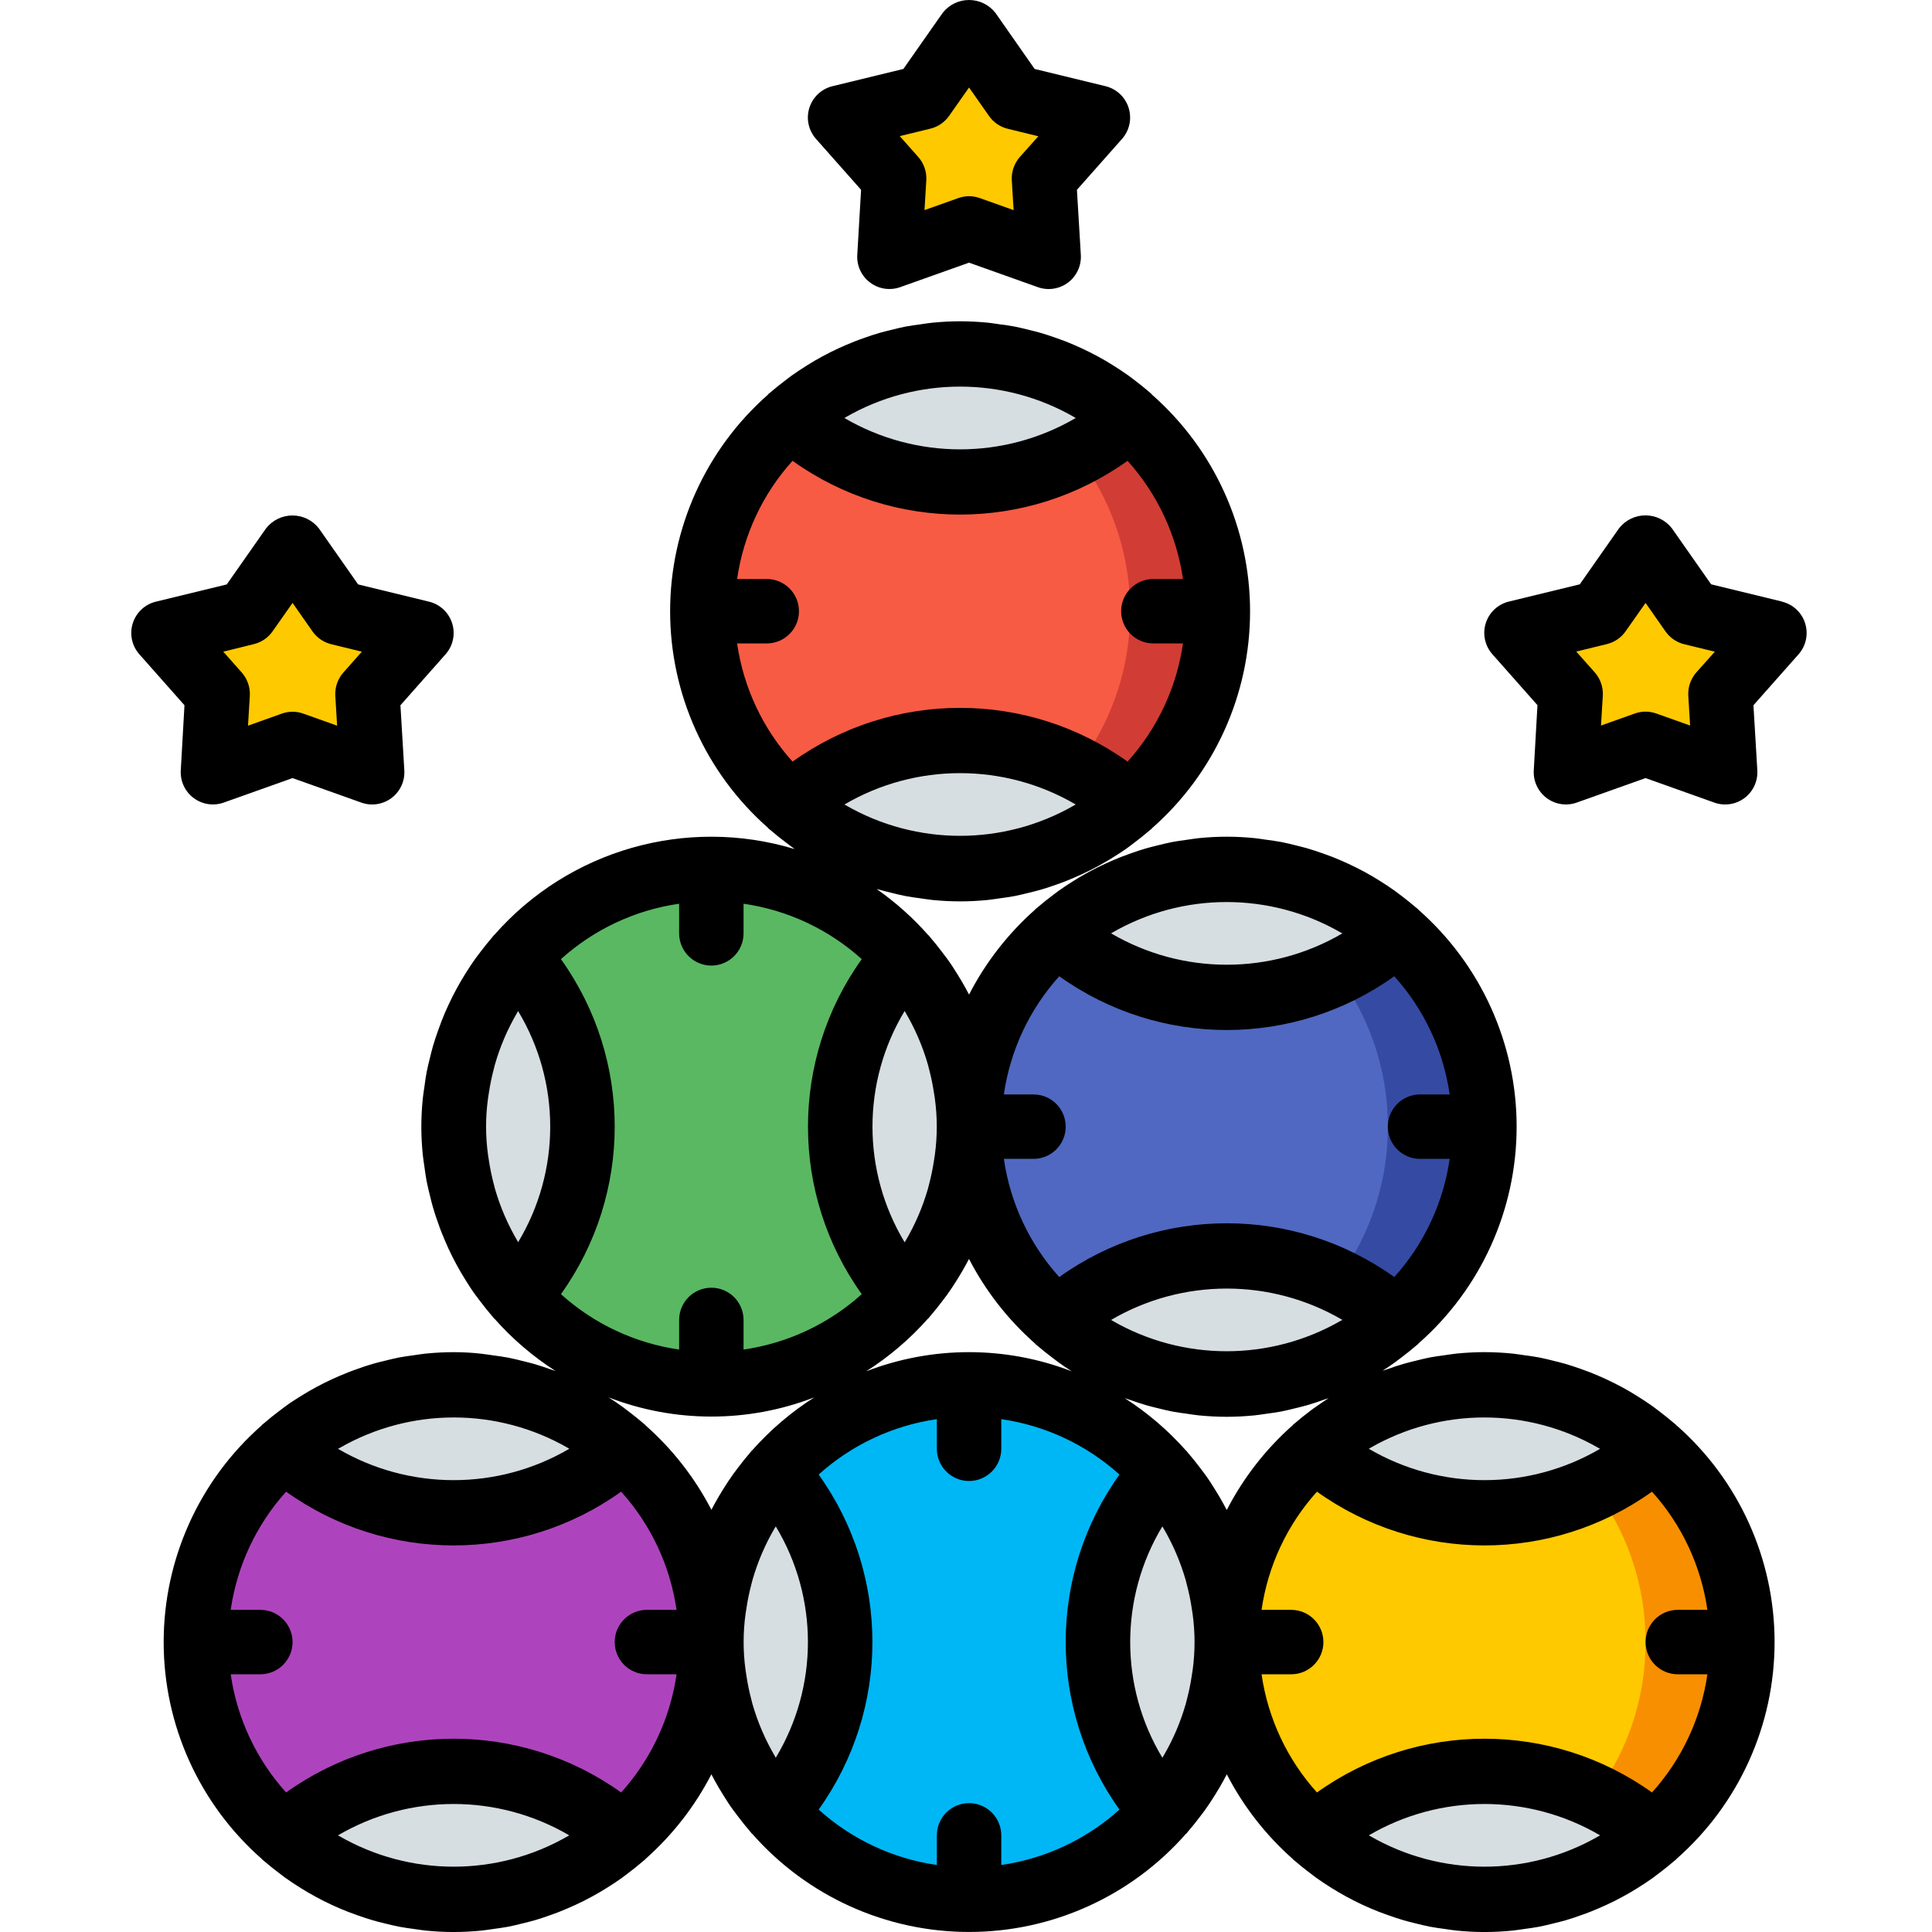 <svg height="511pt" viewBox="-34 0 511 511.775" width="511pt" xmlns="http://www.w3.org/2000/svg"><g fill="#ffc900"><path d="m222.309 8.309 12.262 17.492 21.871 5.324-14.293 16.137 1.254 20.781-21.094-7.52-21.094 7.52 1.254-20.781-14.293-16.137 21.871-5.324zm0 0"/><path d="m401.512 144.844 12.262 17.492 21.871 5.324-14.293 16.137 1.254 20.777-21.094-7.516-21.098 7.516 1.254-20.777-14.293-16.137 21.871-5.324zm0 0"/><path d="m43.109 144.844-12.262 17.492-21.871 5.324 14.293 16.137-1.254 20.777 21.094-7.516 21.094 7.516-1.254-20.777 14.293-16.137-21.871-5.324zm0 0"/></g><path d="m154.043 434.379v.598c.004 2.852-.168 5.699-.512 8.531-2.074 16.527-10.156 31.711-22.699 42.668-2.965 2.703-6.195 5.105-9.641 7.168-1.793 1.023-3.5 1.961-5.379 2.902-1.801.898-3.652 1.695-5.547 2.387-1.887.781-3.824 1.438-5.801 1.965-1.988.613-4.012 1.098-6.059 1.449-2.059.414-4.137.699-6.23.855-4.254.453-8.543.453-12.801 0-2.09-.156-4.172-.441-6.227-.855-2.051-.352-4.074-.836-6.059-1.449-1.977-.527-3.914-1.184-5.805-1.965-1.891-.691-3.742-1.488-5.547-2.387-1.875-.941-3.582-1.879-5.375-2.902-3.445-2.062-6.676-4.465-9.645-7.168-12.543-10.957-20.621-26.141-22.695-42.668-.684-5.668-.684-11.398 0-17.066 2.074-16.523 10.152-31.711 22.695-42.668 2.969-2.703 6.199-5.105 9.645-7.168 1.793-1.023 3.5-1.961 5.375-2.898 1.805-.898 3.656-1.699 5.547-2.391 1.891-.781 3.828-1.438 5.805-1.961 1.984-.617 4.008-1.102 6.059-1.453 2.055-.414 4.137-.699 6.227-.852 4.258-.457 8.547-.457 12.801 0 2.094.152 4.172.438 6.23.852 2.047.352 4.07.836 6.059 1.453 1.977.523 3.914 1.18 5.801 1.961 1.895.691 3.746 1.492 5.547 2.391 1.879.938 3.586 1.875 5.379 2.898 3.445 2.062 6.676 4.465 9.641 7.168 12.543 10.957 20.625 26.145 22.699 42.668.34 2.633.512 5.281.512 7.938zm0 0" fill="#ae44bd"/><path d="m130.824 486.176c0-9.426-20.168-17.066-45.047-17.066s-45.047 7.641-45.047 17.066 20.168 17.066 45.047 17.066 45.047-7.641 45.047-17.066zm0 0" fill="#d7dee2"/><path d="m130.824 383.773c0-9.426-20.168-17.066-45.047-17.066s-45.047 7.641-45.047 17.066c0 9.426 20.168 17.07 45.047 17.07s45.047-7.645 45.047-17.07zm0 0" fill="#d7dee2"/><path d="m427.109 434.977c.004 2.852-.168 5.699-.512 8.531-2.074 16.527-10.156 31.711-22.699 42.668-2.965 2.703-6.195 5.105-9.641 7.168-1.793 1.023-3.5 1.961-5.379 2.902-1.801.898-3.652 1.695-5.547 2.387-1.887.781-3.824 1.438-5.801 1.965-1.984.613-4.012 1.098-6.059 1.449-2.055.414-4.137.699-6.23.855-4.254.453-8.543.453-12.801 0-2.09-.156-4.172-.441-6.227-.855h-.172c-1.992-.352-3.961-.836-5.887-1.449-1.977-.527-3.914-1.184-5.805-1.965-1.891-.691-3.742-1.488-5.547-2.387-1.875-.941-3.582-1.879-5.375-2.902-3.445-2.062-6.676-4.465-9.641-7.168-12.547-10.957-20.625-26.141-22.699-42.668-.684-5.668-.684-11.398 0-17.066 2.074-16.523 10.152-31.711 22.699-42.668 1.449-1.277 2.984-2.559 4.605-3.754 1.621-1.195 3.328-2.305 5.035-3.414 1.707-1.109 3.5-1.961 5.375-2.898 1.805-.898 3.656-1.699 5.547-2.391 1.891-.781 3.828-1.438 5.805-1.961 1.879-.586 3.785-1.07 5.715-1.453h.344c2.055-.414 4.137-.699 6.227-.852 4.258-.457 8.547-.457 12.801 0 2.094.152 4.176.438 6.23.852 2.047.352 4.074.836 6.059 1.453 1.977.523 3.914 1.18 5.801 1.961 1.895.691 3.746 1.492 5.547 2.391 1.879.938 3.586 1.875 5.379 2.898 3.445 2.062 6.676 4.465 9.641 7.168 12.543 10.957 20.625 26.145 22.699 42.668.344 2.832.516 5.68.512 8.535zm0 0" fill="#f88f00"/><path d="m401.512 434.977c0 2.852-.172 5.699-.516 8.531-2.074 16.527-10.152 31.711-22.695 42.668-2.969 2.703-6.199 5.105-9.645 7.168-1.793 1.023-3.5 1.961-5.375 2.902-1.805.898-3.656 1.695-5.547 2.387-1.891.781-3.828 1.438-5.805 1.965-1.926.613-3.895 1.098-5.887 1.449-1.992-.352-3.961-.836-5.887-1.449-1.977-.527-3.914-1.184-5.805-1.965-1.891-.691-3.742-1.488-5.547-2.387-1.875-.941-3.582-1.879-5.375-2.902-3.445-2.062-6.676-4.465-9.641-7.168-12.547-10.957-20.625-26.141-22.699-42.668-.684-5.668-.684-11.398 0-17.066 2.074-16.523 10.152-31.711 22.699-42.668 1.449-1.277 2.984-2.559 4.605-3.754 1.621-1.195 3.328-2.305 5.035-3.414 1.707-1.109 3.5-1.961 5.375-2.898 1.805-.898 3.656-1.699 5.547-2.391 1.891-.781 3.828-1.438 5.805-1.961 1.879-.586 3.785-1.07 5.715-1.453h.172c1.992.352 3.961.84 5.887 1.453 1.977.523 3.914 1.18 5.805 1.961 1.891.691 3.742 1.492 5.547 2.391 1.875.938 3.582 1.875 5.375 2.898 3.445 2.062 6.676 4.465 9.645 7.168 12.543 10.957 20.621 26.145 22.695 42.668.344 2.832.516 5.68.516 8.535zm0 0" fill="#ffc900"/><path d="m403.891 486.176c0-9.426-20.168-17.066-45.047-17.066s-45.047 7.641-45.047 17.066 20.168 17.066 45.047 17.066 45.047-7.641 45.047-17.066zm0 0" fill="#d7dee2"/><path d="m403.891 383.773c0-9.426-20.168-17.066-45.047-17.066s-45.047 7.641-45.047 17.066c0 9.426 20.168 17.07 45.047 17.07s45.047-7.645 45.047-17.07zm0 0" fill="#d7dee2"/><path d="m358.844 298.441c0 2.852-.168 5.703-.512 8.535-2.078 16.523-10.156 31.711-22.699 42.664-2.969 2.707-6.199 5.109-9.645 7.168-1.789 1.023-3.496 1.965-5.375 2.902-1.801.898-3.656 1.695-5.547 2.391-1.859.781-3.77 1.438-5.715 1.961h-.086c-1.926.625-3.895 1.109-5.891 1.453h-.168c-2.059.414-4.137.699-6.23.852-1.445.172-2.898.254-4.352.258-.68.07-1.363.098-2.047.082-.801.016-1.598-.012-2.391-.082-1.34 0-2.68-.086-4.012-.258h-.34c-2.047-.172-4.012-.512-5.891-.852h-.34c-1.93-.383-3.84-.867-5.719-1.453-1.973-.523-3.91-1.18-5.801-1.961-1.891-.695-3.742-1.492-5.547-2.391-1.879-.938-3.582-1.879-5.375-2.902-1.793-1.023-3.414-2.219-5.035-3.41-1.621-1.195-3.156-2.477-4.609-3.758-12.543-10.953-20.621-26.141-22.699-42.664-.68-5.668-.68-11.398 0-17.066 2.078-16.527 10.156-31.711 22.699-42.668 1.453-1.281 2.988-2.559 4.609-3.754 1.621-1.195 3.328-2.305 5.035-3.414 1.707-1.109 3.496-1.965 5.375-2.902 1.805-.898 3.656-1.695 5.547-2.391 1.859-.777 3.77-1.434 5.719-1.961h.082c1.93-.613 3.898-1.098 5.891-1.449h.168c2.059-.418 4.141-.703 6.23-.855 4.254-.453 8.547-.453 12.801 0 2.094.152 4.172.438 6.23.855 2.047.352 4.07.836 6.059 1.449 1.973.527 3.914 1.18 5.801 1.961 1.891.695 3.746 1.492 5.547 2.391 1.879.938 3.586 1.879 5.375 2.902 3.445 2.062 6.676 4.461 9.645 7.168 12.543 10.957 20.621 26.141 22.699 42.668.344 2.828.512 5.68.512 8.531zm0 0" fill="#354aa3"/><path d="m333.242 298.441c.004 2.852-.168 5.703-.512 8.535-2.074 16.523-10.152 31.711-22.699 42.664-2.965 2.707-6.195 5.109-9.641 7.168-1.793 1.023-3.5 1.965-5.375 2.902-1.805.898-3.656 1.695-5.547 2.391-1.863.781-3.773 1.438-5.719 1.961h-.086c-1.867.625-3.777 1.109-5.719 1.453h-.34c-1.93-.383-3.84-.867-5.719-1.453-1.973-.523-3.91-1.18-5.801-1.961-1.891-.695-3.742-1.492-5.547-2.391-1.879-.938-3.582-1.879-5.375-2.902-1.793-1.023-3.414-2.219-5.035-3.41-1.621-1.195-3.156-2.477-4.609-3.758-12.543-10.953-20.621-26.141-22.699-42.664-.68-5.668-.68-11.398 0-17.066 2.078-16.527 10.156-31.711 22.699-42.668 1.453-1.281 2.988-2.559 4.609-3.754 1.621-1.195 3.328-2.305 5.035-3.414 1.707-1.109 3.496-1.965 5.375-2.902 1.805-.898 3.656-1.695 5.547-2.391 1.859-.777 3.77-1.434 5.719-1.961h.082c1.93-.613 3.898-1.098 5.891-1.449 1.992.352 3.957.836 5.887 1.449 1.977.527 3.914 1.18 5.805 1.961 1.891.695 3.742 1.492 5.547 2.391 1.875.938 3.582 1.879 5.375 2.902 3.445 2.062 6.676 4.461 9.641 7.168 12.547 10.957 20.625 26.141 22.699 42.668.344 2.828.516 5.68.512 8.531zm0 0" fill="#5068c1"/><path d="m335.625 349.641c0-9.426-20.168-17.066-45.047-17.066s-45.051 7.641-45.051 17.066 20.172 17.066 45.051 17.066 45.047-7.641 45.047-17.066zm0 0" fill="#d7dee2"/><path d="m335.625 247.242c0-9.426-20.168-17.066-45.047-17.066s-45.051 7.641-45.051 17.066c0 9.426 20.172 17.066 45.051 17.066s45.047-7.641 45.047-17.066zm0 0" fill="#d7dee2"/><path d="m288.188 161.91c0 2.852-.168 5.699-.512 8.531-2.078 16.527-10.156 31.711-22.699 42.668-2.969 2.703-6.195 5.105-9.645 7.168-1.789 1.023-3.496 1.961-5.375 2.902-1.801.898-3.652 1.695-5.547 2.387-1.887.781-3.828 1.438-5.801 1.965-1.988.613-4.012 1.098-6.059 1.449-2.059.414-4.137.699-6.23.852-4.254.457-8.547.457-12.801 0-1.746-.137-3.48-.363-5.203-.68-.348-.016-.691-.074-1.023-.172h-.172c-.938-.172-1.965-.426-2.902-.684-1.016-.176-2.012-.43-2.984-.766-1.977-.527-3.914-1.184-5.805-1.965-1.879-.684-3.754-1.535-5.547-2.387-1.793-.855-3.668-1.965-5.375-2.902-1.707-1.109-3.328-2.219-4.949-3.414-1.621-1.195-3.156-2.391-4.695-3.754-12.543-10.957-20.621-26.141-22.699-42.668-.68-5.668-.68-11.398 0-17.066 2.078-16.523 10.156-31.711 22.699-42.668 2.969-2.703 6.199-5.105 9.645-7.168 1.707-.938 3.496-1.961 5.375-2.898 1.879-.941 3.668-1.707 5.547-2.391 1.891-.781 3.828-1.438 5.805-1.961 1.988-.605 4.012-1.09 6.059-1.453.332-.098.676-.156 1.023-.172 1.723-.316 3.457-.543 5.203-.68 1.59-.172 3.184-.258 4.781-.258 1.078-.113 2.164-.113 3.242 0 1.594 0 3.191.086 4.777.258 2.094.152 4.172.438 6.23.852 2.047.352 4.07.836 6.059 1.453 1.973.523 3.914 1.18 5.801 1.961 1.895.691 3.746 1.492 5.547 2.391 1.879.938 3.586 1.875 5.375 2.898 3.449 2.062 6.676 4.465 9.645 7.168 12.543 10.957 20.621 26.145 22.699 42.668.344 2.832.512 5.68.512 8.535zm0 0" fill="#d13d34"/><path d="m264.977 161.91c.004 2.852-.168 5.699-.512 8.531-2.078 16.527-10.156 31.711-22.699 42.668-2.965 2.703-6.195 5.105-9.641 7.168-1.793 1.023-3.5 1.961-5.379 2.902-1.801.898-3.652 1.695-5.547 2.387-1.887.781-3.824 1.438-5.801 1.965-1.988.613-4.012 1.098-6.059 1.449-.664.227-1.387.227-2.047 0h-.172c-.938-.172-1.965-.426-2.902-.684-1.016-.176-2.012-.43-2.984-.766-1.977-.527-3.914-1.184-5.805-1.965-1.879-.684-3.754-1.535-5.547-2.387-1.793-.855-3.668-1.965-5.375-2.902-1.707-1.109-3.328-2.219-4.949-3.414-1.621-1.195-3.156-2.391-4.695-3.754-12.543-10.957-20.621-26.141-22.699-42.668-.68-5.668-.68-11.398 0-17.066 2.078-16.523 10.156-31.711 22.699-42.668 2.969-2.703 6.199-5.105 9.645-7.168 1.707-.938 3.496-1.961 5.375-2.898 1.879-.941 3.668-1.707 5.547-2.391 1.891-.781 3.828-1.438 5.805-1.961 1.988-.605 4.012-1.09 6.059-1.453.66-.227 1.383-.227 2.047 0 2.047.352 4.07.836 6.059 1.453 1.977.523 3.914 1.18 5.801 1.961 1.895.691 3.746 1.492 5.547 2.391 1.879.938 3.586 1.875 5.379 2.898 3.445 2.062 6.676 4.465 9.641 7.168 12.543 10.957 20.621 26.145 22.699 42.668.344 2.832.516 5.68.512 8.535zm0 0" fill="#f85b44"/><path d="m264.977 213.109c0-9.426-20.168-17.066-45.047-17.066-24.879 0-45.047 7.641-45.047 17.066s20.168 17.066 45.047 17.066c24.879 0 45.047-7.641 45.047-17.066zm0 0" fill="#d7dee2"/><path d="m264.977 110.707c0-9.426-20.168-17.066-45.047-17.066-24.879 0-45.047 7.641-45.047 17.066s20.168 17.066 45.047 17.066c24.879 0 45.047-7.641 45.047-17.066zm0 0" fill="#d7dee2"/><path d="m290.578 434.977c.012 2.137-.102 4.273-.344 6.398-.016.688-.07 1.371-.168 2.047-.172 1.453-.43 2.816-.684 4.184-.352 2.047-.836 4.07-1.453 6.059-.523 1.973-1.18 3.914-1.961 5.801-.691 1.895-1.492 3.746-2.391 5.547-.938 1.879-1.875 3.586-2.898 5.375-.77 1.195-1.625 2.391-2.477 3.586-1.359 2.172-2.93 4.199-4.691 6.059-10.957 12.543-26.145 20.621-42.668 22.699-5.668.684-11.398.684-17.066 0-16.527-2.078-31.711-10.156-42.668-22.699-2.703-2.969-5.105-6.195-7.168-9.645-1.023-1.789-1.961-3.496-2.902-5.375-.898-1.801-1.695-3.652-2.387-5.547-.781-1.887-1.438-3.828-1.965-5.801-.613-1.988-1.098-4.012-1.449-6.059-.258-1.367-.512-2.73-.684-4.184-.07-.48-.098-.965-.086-1.449-.074-.188-.105-.395-.086-.598-.238-2.125-.355-4.262-.34-6.398v-.598c-.016-1.941.098-3.879.34-5.805.016-.684.074-1.367.172-2.047.172-1.449.426-2.816.684-4.18.352-2.051.836-4.074 1.449-6.059.527-1.977 1.184-3.914 1.965-5.805.691-1.891 1.488-3.742 2.387-5.547.941-1.879 1.879-3.582 2.902-5.375 2.062-3.445 4.465-6.676 7.168-9.645 10.957-12.543 26.141-20.621 42.668-22.699 5.668-.68 11.398-.68 17.066 0 16.523 2.078 31.711 10.156 42.668 22.699 2.703 2.969 5.105 6.199 7.168 9.645 1.023 1.793 1.961 3.496 2.898 5.375.898 1.805 1.699 3.656 2.391 5.547.781 1.891 1.438 3.828 1.961 5.805.617 1.984 1.102 4.008 1.453 6.059.254 1.363.512 2.73.684 4.18.098.68.152 1.363.168 2.047.242 2.125.355 4.262.344 6.402zm0 0" fill="#00b7f6"/><path d="m290.578 434.977c0-24.879-7.645-45.047-17.066-45.047-9.426 0-17.07 20.168-17.07 45.047 0 24.879 7.645 45.047 17.07 45.047 9.422 0 17.066-20.168 17.066-45.047zm0 0" fill="#d7dee2"/><path d="m188.176 434.977c0-24.879-7.641-45.047-17.066-45.047s-17.066 20.168-17.066 45.047c0 24.879 7.641 45.047 17.066 45.047s17.066-20.168 17.066-45.047zm0 0" fill="#d7dee2"/><path d="m222.309 298.441c.016 2.141-.098 4.277-.34 6.402-.016.684-.07 1.367-.172 2.047-.168 1.449-.426 2.816-.684 4.18-.352 2.051-.836 4.074-1.449 6.059-.523 1.977-1.18 3.914-1.961 5.805-.695 1.891-1.492 3.742-2.391 5.547-.938 1.875-1.879 3.582-2.902 5.375-.766 1.195-1.621 2.391-2.473 3.582-1.359 2.172-2.934 4.203-4.695 6.059-10.957 12.547-26.141 20.625-42.664 22.699-5.672.684-11.398.684-17.066 0-16.527-2.074-31.711-10.152-42.668-22.699-2.707-2.965-5.105-6.195-7.168-9.641-1.023-1.793-1.965-3.5-2.902-5.375-.898-1.805-1.695-3.656-2.391-5.547-.781-1.891-1.434-3.828-1.961-5.805-.613-1.984-1.098-4.008-1.449-6.059-.418-2.055-.703-4.137-.855-6.227-.453-4.258-.453-8.547 0-12.801.152-2.094.438-4.176.855-6.23.352-2.047.836-4.074 1.449-6.059.527-1.977 1.18-3.914 1.961-5.801.695-1.895 1.492-3.746 2.391-5.547.938-1.879 1.879-3.586 2.902-5.379 2.062-3.445 4.461-6.676 7.168-9.641 10.957-12.547 26.141-20.625 42.668-22.699 5.668-.684 11.395-.684 17.066 0 16.523 2.074 31.707 10.152 42.664 22.699 2.707 2.965 5.109 6.195 7.168 9.641 1.023 1.793 1.965 3.5 2.902 5.379.898 1.801 1.695 3.652 2.391 5.547.781 1.887 1.438 3.824 1.961 5.801.613 1.984 1.098 4.012 1.449 6.059.258 1.367.516 2.73.684 4.18.102.68.156 1.363.172 2.051.242 2.125.355 4.262.34 6.398zm0 0" fill="#5ab862"/><path d="m222.309 298.441c0-24.879-7.641-45.047-17.066-45.047-9.426 0-17.066 20.168-17.066 45.047s7.641 45.047 17.066 45.047c9.426 0 17.066-20.168 17.066-45.047zm0 0" fill="#d7dee2"/><path d="m119.91 298.441c0-24.879-7.641-45.047-17.066-45.047s-17.066 20.168-17.066 45.047 7.641 45.047 17.066 45.047 17.066-20.168 17.066-45.047zm0 0" fill="#d7dee2"/><path d="m264.582 28.574c-.891-2.855-3.219-5.035-6.125-5.742l-18.773-4.566-10.387-14.855c-1.68-2.152-4.258-3.41-6.988-3.41-2.73 0-5.309 1.258-6.988 3.41l-10.41 14.855-18.773 4.566c-2.91.707-5.234 2.883-6.133 5.738-.895 2.855-.23 5.973 1.754 8.215l11.949 13.492-1.008 17.254c-.168 2.855 1.109 5.605 3.402 7.32 2.289 1.719 5.285 2.172 7.98 1.211l18.227-6.484 18.227 6.492c2.699.961 5.695.508 7.984-1.207 2.289-1.719 3.566-4.469 3.402-7.324l-1.035-17.254 11.949-13.492c1.984-2.242 2.648-5.363 1.746-8.219zm-28.824 13.016c-1.492 1.695-2.254 3.914-2.125 6.168l.48 7.902-8.938-3.184c-1.852-.672-3.879-.672-5.734 0l-8.934 3.184.477-7.902c.133-2.254-.633-4.473-2.125-6.168l-4.906-5.531 8.117-1.98c2.02-.492 3.785-1.707 4.973-3.414l5.266-7.492 5.266 7.527c1.188 1.707 2.957 2.922 4.977 3.414l8.113 1.98zm0 0"/><path d="m437.656 159.348-18.773-4.566-10.41-14.855c-1.68-2.152-4.258-3.41-6.988-3.41s-5.309 1.258-6.988 3.41l-10.41 14.855-18.773 4.566c-2.91.707-5.238 2.883-6.133 5.738-.898 2.855-.23 5.973 1.754 8.215l11.945 13.492-.98 17.27c-.164 2.859 1.113 5.605 3.402 7.324 2.289 1.715 5.285 2.172 7.98 1.211l18.23-6.488 18.227 6.496c2.695.961 5.691.504 7.98-1.211 2.289-1.715 3.566-4.465 3.402-7.324l-1.031-17.254 11.945-13.492c1.984-2.238 2.648-5.355 1.754-8.211-.895-2.855-3.223-5.035-6.133-5.738zm-22.699 18.773c-1.488 1.699-2.254 3.914-2.125 6.172l.48 7.898-8.934-3.18c-1.855-.672-3.883-.672-5.734 0l-8.938 3.18.48-7.898c.129-2.258-.637-4.473-2.125-6.172l-4.906-5.527 8.113-1.98c2.02-.496 3.789-1.707 4.977-3.414l5.266-7.492 5.262 7.527c1.188 1.703 2.957 2.918 4.977 3.414l8.113 1.977zm0 0"/><path d="m13.5 204.062c-.168 2.859 1.109 5.605 3.398 7.324 2.289 1.715 5.289 2.172 7.984 1.211l18.227-6.488 18.227 6.496c2.695.961 5.695.504 7.984-1.211 2.289-1.715 3.566-4.465 3.398-7.324l-1.031-17.254 11.945-13.492c1.988-2.238 2.652-5.355 1.758-8.211-.898-2.855-3.223-5.035-6.133-5.738l-18.773-4.566-10.41-14.855c-1.68-2.152-4.258-3.41-6.988-3.41-2.73 0-5.309 1.258-6.992 3.41l-10.41 14.855-18.773 4.566c-2.906.703-5.234 2.883-6.133 5.738-.895 2.855-.227 5.973 1.758 8.211l11.945 13.492zm19.371-33.441c2.016-.492 3.785-1.707 4.973-3.414l5.266-7.5 5.266 7.527c1.188 1.703 2.957 2.918 4.977 3.414l8.113 1.977-4.906 5.531c-1.492 1.699-2.254 3.914-2.125 6.168l.477 7.902-8.934-3.184c-1.852-.668-3.883-.668-5.734 0l-8.934 3.184.477-7.902c.129-2.254-.633-4.469-2.125-6.168l-4.906-5.531zm0 0"/><path d="m409.66 377.547c-.051-.051-.07-.121-.129-.172s-.352-.273-.52-.418c-1.266-1.094-2.562-2.125-3.891-3.133-.574-.434-1.145-.852-1.707-1.289-1.316-.938-2.672-1.832-4.047-2.688-.648-.398-1.289-.801-1.945-1.184-1.363-.805-2.758-1.559-4.18-2.262-.711-.359-1.426-.711-2.152-1.043-1.398-.648-2.809-1.262-4.266-1.832-.855-.316-1.637-.609-2.465-.906-1.383-.488-2.766-.957-4.176-1.367-.988-.289-1.988-.52-2.977-.766-1.297-.324-2.559-.648-3.898-.906-1.34-.254-2.629-.418-3.945-.598-1.059-.145-2.098-.332-3.164-.434-2.434-.238-4.891-.375-7.355-.375s-4.926.137-7.355.375c-1.066.102-2.109.289-3.168.434-1.312.18-2.637.352-3.941.598-1.305.25-2.559.582-3.898.906-.992.246-1.988.477-2.98.766-1.406.41-2.789.855-4.172 1.367-.496.18-1.008.309-1.492.496 1.117-.719 2.211-1.469 3.293-2.238.582-.418 1.152-.852 1.707-1.289 1.332-1.004 2.629-2.039 3.891-3.129.172-.145.359-.273.52-.418.164-.145.078-.121.129-.172 16.516-14.516 25.984-35.441 25.984-57.43 0-21.988-9.469-42.914-25.984-57.43-.051-.051-.066-.117-.129-.168-.059-.055-.348-.273-.52-.422-1.262-1.09-2.559-2.121-3.891-3.129-.57-.438-1.145-.855-1.707-1.289-1.312-.938-2.672-1.836-4.043-2.688-.648-.402-1.289-.805-1.949-1.188-1.363-.801-2.758-1.555-4.18-2.262-.707-.359-1.426-.707-2.148-1.039-1.402-.648-2.809-1.266-4.27-1.836-.852-.316-1.637-.605-2.465-.906-1.383-.484-2.766-.953-4.172-1.363-.992-.289-1.988-.52-2.98-.77-1.297-.324-2.559-.648-3.898-.902-1.34-.258-2.629-.418-3.941-.598-1.059-.145-2.102-.332-3.168-.438-2.414-.238-4.871-.375-7.336-.375-2.469 0-4.926.137-7.355.375-1.07.105-2.109.293-3.168.438-1.312.18-2.637.348-3.941.598-1.305.246-2.562.578-3.902.902-.988.25-1.988.48-2.977.77-1.406.41-2.789.852-4.172 1.363-.855.301-1.656.59-2.477.914-1.434.562-2.84 1.18-4.266 1.828-.727.332-1.449.68-2.168 1.039-1.414.719-2.809 1.473-4.172 2.262-.656.383-1.297.785-1.945 1.188-1.375.852-2.73 1.75-4.047 2.688-.578.418-1.152.852-1.707 1.289-1.328 1.008-2.625 2.039-3.891 3.129-.168.148-.355.273-.52.422-.16.145-.078.117-.129.168-7.148 6.34-13.059 13.949-17.434 22.445-.621-1.195-1.277-2.375-1.953-3.535-.383-.656-.777-1.297-1.188-1.945-.852-1.375-1.707-2.73-2.688-4.043-.418-.582-.852-1.152-1.289-1.707-1.004-1.332-2.039-2.629-3.129-3.891-.145-.172-.273-.359-.418-.523-.145-.16-.113-.066-.156-.117-4.055-4.59-8.637-8.684-13.652-12.195l.75.188c.984.289 1.98.52 2.973.77 1.297.312 2.559.648 3.906.902 1.348.258 2.613.418 3.926.598 1.059.145 2.109.332 3.184.438 2.43.238 4.887.375 7.355.375 2.465 0 4.914-.137 7.355-.375 1.074-.105 2.117-.293 3.184-.438 1.305-.18 2.617-.348 3.914-.598 1.297-.246 2.613-.59 3.91-.902 1-.25 1.988-.48 2.969-.77 1.418-.41 2.801-.852 4.172-1.363.855-.301 1.707-.59 2.484-.914 1.434-.562 2.844-1.18 4.266-1.828.727-.332 1.445-.68 2.16-1.039 1.426-.719 2.816-1.469 4.18-2.27.66-.375 1.301-.77 1.938-1.172 1.375-.852 2.73-1.703 4.055-2.695.582-.418 1.152-.852 1.707-1.289 1.324-1.008 2.629-2.039 3.891-3.129l.52-.422c.051-.051.078-.117.129-.168 16.516-14.516 25.984-35.441 25.984-57.43s-9.469-42.914-25.984-57.43c-.051-.051-.078-.121-.129-.172l-.535-.484c-1.266-1.094-2.562-2.125-3.891-3.133-.574-.434-1.145-.852-1.707-1.289-1.328-.938-2.68-1.836-4.055-2.688-.641-.402-1.289-.801-1.938-1.188-1.375-.801-2.77-1.555-4.18-2.262-.711-.355-1.434-.707-2.152-1.039-1.398-.648-2.809-1.262-4.266-1.836-.855-.316-1.641-.605-2.465-.902-1.383-.488-2.766-.957-4.184-1.367-.98-.289-1.98-.52-2.977-.766-1.289-.324-2.562-.648-3.891-.906-1.332-.254-2.629-.418-3.953-.598-1.051-.145-2.09-.332-3.156-.434-2.414-.23-4.891-.367-7.355-.367-2.469 0-4.926.137-7.355.375-1.074.102-2.109.289-3.168.434-1.32.18-2.645.352-3.941.598-1.297.25-2.609.582-3.898.906-1 .246-1.996.477-2.98.766-1.414.41-2.789.855-4.172 1.367-.852.297-1.656.59-2.473.914-1.434.562-2.844 1.176-4.27 1.824-.723.332-1.441.684-2.156 1.043-1.418.715-2.809 1.469-4.176 2.262-.656.383-1.305.785-1.945 1.184-1.371.855-2.73 1.75-4.043 2.688-.59.418-1.152.855-1.707 1.289-1.332 1.008-2.637 2.039-3.891 3.133-.172.145-.359.273-.531.418-.168.145-.066.121-.117.172-16.516 14.516-25.984 35.438-25.984 57.43 0 21.988 9.469 42.91 25.984 57.426.051.055.066.121.117.172.051.051.359.273.531.418 1.254 1.094 2.559 2.125 3.891 3.133.57.434 1.133.852 1.707 1.289.254.188.496.383.75.562-28.672-8.664-59.766.219-79.531 22.723-.043.055-.109.07-.152.121-.043.051-.273.352-.418.52-1.094 1.266-2.125 2.562-3.133 3.891-.434.574-.852 1.145-1.289 1.707-.945 1.324-1.832 2.672-2.695 4.055-.402.641-.793 1.281-1.168 1.93-.805 1.371-1.555 2.762-2.27 4.18-.359.719-.711 1.441-1.043 2.168-.648 1.391-1.262 2.797-1.824 4.266-.324.855-.617 1.648-.914 2.484-.488 1.375-.957 2.758-1.367 4.164-.289.988-.52 1.98-.766 2.969-.316 1.305-.648 2.562-.906 3.91-.254 1.348-.418 2.617-.598 3.926-.145 1.055-.332 2.105-.434 3.18-.238 2.441-.375 4.891-.375 7.355 0 2.469.137 4.918.375 7.359.102 1.074.289 2.125.434 3.18.18 1.309.352 2.621.598 3.926.246 1.309.59 2.562.906 3.91.246.988.477 1.98.766 2.969.41 1.406.855 2.789 1.367 4.164.297.855.59 1.707.914 2.492.562 1.426 1.176 2.832 1.816 4.266.34.727.691 1.453 1.051 2.168.715 1.418 1.465 2.809 2.27 4.184.375.648.766 1.285 1.168 1.926.852 1.383 1.707 2.73 2.695 4.055.418.578.855 1.152 1.289 1.707 1.008 1.332 2.039 2.629 3.133 3.891.145.172.273.359.418.52.145.164.117.078.172.129 4.723 5.344 10.164 10.008 16.168 13.859-.484-.188-.996-.316-1.492-.496-1.383-.488-2.766-.957-4.172-1.367-.992-.289-1.988-.52-2.98-.766-1.297-.324-2.559-.648-3.898-.906-1.34-.254-2.629-.418-3.941-.598-1.059-.145-2.102-.332-3.168-.434-2.406-.281-4.863-.418-7.328-.418-2.469 0-4.926.137-7.355.375-1.066.102-2.109.289-3.168.434-1.312.18-2.637.352-3.941.598-1.305.25-2.559.582-3.898.906-.992.246-1.988.477-2.98.766-1.406.41-2.789.855-4.172 1.367-.852.297-1.656.59-2.473.914-1.434.562-2.844 1.176-4.27 1.824-.723.332-1.449.684-2.168 1.043-1.414.715-2.805 1.469-4.172 2.262-.656.383-1.297.785-1.945 1.184-1.375.855-2.73 1.707-4.043 2.688-.582.418-1.152.855-1.707 1.289-1.332 1.008-2.629 2.039-3.891 3.133-.172.145-.359.273-.523.418-.16.145-.074.121-.125.172-16.52 14.516-25.984 35.441-25.984 57.43 0 21.988 9.465 42.91 25.984 57.43.051.051.066.117.125.168.062.051.352.273.523.418 1.262 1.094 2.559 2.125 3.891 3.133.57.434 1.141.852 1.707 1.289 1.32.945 2.668 1.836 4.051 2.695.641.402 1.281.793 1.93 1.168 1.375.805 2.766 1.555 4.18 2.273.719.355 1.445.707 2.168 1.047 1.391.641 2.801 1.254 4.27 1.82.852.324 1.645.613 2.48.91 1.375.488 2.758.957 4.164 1.367.98.289 1.98.52 2.969.766 1.301.316 2.562.648 3.91.906 1.348.258 2.621.418 3.926.598 1.059.145 2.105.332 3.184.434 2.438.238 4.887.375 7.355.375 2.465 0 4.914-.137 7.355-.375 1.074-.102 2.125-.289 3.184-.434 1.305-.18 2.617-.352 3.926-.598 1.305-.246 2.609-.59 3.906-.906.988-.246 1.988-.477 2.969-.766 1.41-.41 2.793-.855 4.164-1.367.855-.297 1.707-.586 2.484-.91 1.434-.566 2.844-1.18 4.266-1.828.727-.332 1.453-.684 2.168-1.039 1.418-.719 2.809-1.469 4.184-2.273.648-.375 1.285-.766 1.926-1.168 1.383-.852 2.73-1.75 4.055-2.695.582-.418 1.152-.855 1.707-1.289 1.332-1.008 2.629-2.039 3.891-3.133.172-.145.359-.273.52-.418.164-.145.078-.117.129-.168 7.145-6.328 13.059-13.922 17.434-22.402.625 1.203 1.281 2.371 1.961 3.543.379.648.77 1.289 1.172 1.926.852 1.383 1.707 2.73 2.695 4.055.418.582.855 1.152 1.289 1.707 1.008 1.332 2.039 2.629 3.133 3.891.145.172.273.359.418.52.145.164.117.078.168.129 14.52 16.516 35.441 25.984 57.43 25.984 21.988 0 42.914-9.469 57.43-25.984.051-.051.121-.066.172-.129.051-.059.273-.348.418-.52 1.094-1.262 2.125-2.559 3.133-3.891.434-.57.852-1.145 1.289-1.707.945-1.312 1.832-2.672 2.688-4.043.41-.648.801-1.289 1.184-1.945.676-1.164 1.332-2.34 1.957-3.535 4.379 8.48 10.297 16.078 17.449 22.402.051.051.066.117.129.168.059.051.348.273.52.418 1.262 1.094 2.559 2.125 3.891 3.133.57.434 1.145.852 1.707 1.289 1.324.945 2.672 1.836 4.055 2.695.641.402 1.277.793 1.926 1.168 1.375.805 2.766 1.555 4.184 2.273.715.355 1.441.707 2.168 1.047 1.391.641 2.797 1.254 4.266 1.82.852.324 1.648.613 2.484.91 1.371.488 2.754.957 4.164 1.367.98.289 1.98.52 2.969.766 1.297.316 2.559.648 3.906.906 1.352.258 2.621.418 3.926.598 1.059.145 2.109.332 3.184.434 2.441.238 4.891.375 7.355.375 2.469 0 4.918-.137 7.355-.375 1.078-.102 2.125-.289 3.184-.434 1.305-.18 2.621-.352 3.926-.598 1.305-.246 2.609-.59 3.91-.906.988-.246 1.988-.477 2.969-.766 1.406-.41 2.789-.855 4.164-1.367.852-.297 1.707-.586 2.48-.91 1.434-.566 2.844-1.18 4.27-1.828.723-.332 1.449-.684 2.168-1.039 1.414-.719 2.805-1.469 4.18-2.273.648-.375 1.289-.766 1.93-1.168 1.383-.852 2.73-1.75 4.051-2.695.582-.418 1.152-.855 1.707-1.289 1.332-1.008 2.629-2.039 3.891-3.133.172-.145.359-.273.523-.418.16-.145.074-.117.125-.168 16.52-14.52 25.984-35.441 25.984-57.43 0-21.988-9.465-42.914-25.984-57.43zm-97.094-3.723c-1.332 1.008-2.629 2.039-3.891 3.133-.172.145-.359.273-.52.418-.164.145-.078.121-.129.172-7.156 6.336-13.074 13.945-17.449 22.441-.625-1.195-1.281-2.371-1.957-3.531-.383-.66-.773-1.297-1.184-1.945-.855-1.375-1.707-2.73-2.688-4.047-.418-.578-.855-1.152-1.289-1.707-1.008-1.332-2.039-2.629-3.133-3.891-.145-.172-.273-.359-.418-.52-.145-.164-.109-.07-.152-.121-4.742-5.348-10.195-10.016-16.215-13.867.496.188 1.008.316 1.5.496 1.375.488 2.758.957 4.168 1.367.98.289 1.977.52 2.969.766 1.297.316 2.559.648 3.906.906 1.348.254 2.621.418 3.926.598 1.059.145 2.109.332 3.184.434 2.441.238 4.891.375 7.355.375 2.465 0 4.914-.137 7.355-.375 1.074-.102 2.125-.289 3.184-.434 1.305-.18 2.621-.352 3.926-.598 1.305-.25 2.609-.59 3.906-.906.992-.246 1.988-.477 2.973-.766 1.406-.41 2.789-.855 4.164-1.367.5-.18 1.016-.309 1.5-.496-1.117.719-2.211 1.461-3.293 2.238-.555.355-1.129.793-1.699 1.227zm-31.027 68.531c-.078.598-.18 1.188-.273 1.777-.305 2.012-.719 4.004-1.238 5.973-.109.426-.203.852-.324 1.27-1.395 4.867-3.398 9.535-5.973 13.895l-.219.34c-11.355-18.844-11.355-42.426 0-61.27l.219.359c2.574 4.359 4.578 9.027 5.973 13.891.121.418.215.855.324 1.273.52 1.969.934 3.961 1.238 5.973.094.59.195 1.176.273 1.773.672 4.898.672 9.867 0 14.766zm-59.23 35.285c-4.711 0-8.531 3.82-8.531 8.535v7.852c-11.66-1.684-22.559-6.789-31.309-14.68 18.988-26.535 18.988-62.211 0-88.746 8.75-7.887 19.648-12.996 31.309-14.676v7.848c0 4.715 3.82 8.535 8.531 8.535 4.715 0 8.535-3.82 8.535-8.535v-7.848c11.66 1.68 22.559 6.789 31.309 14.676-18.992 26.535-18.992 62.211 0 88.746-8.75 7.891-19.648 12.996-31.309 14.68v-7.852c0-4.715-3.82-8.535-8.535-8.535zm-51.402-12.398c-2.57-4.355-4.578-9.02-5.973-13.883-.121-.418-.215-.852-.324-1.273-.52-1.965-.93-3.961-1.238-5.973-.094-.586-.199-1.176-.273-1.773-.672-4.898-.672-9.863 0-14.762.074-.598.18-1.188.273-1.777.309-2.012.719-4.004 1.238-5.973.109-.426.203-.852.324-1.27 1.395-4.867 3.398-9.535 5.973-13.895l.203-.324c11.355 18.844 11.355 42.426 0 61.27zm-34.312-87.695c-.051-.051-.07-.121-.129-.172s-.352-.273-.52-.418c-1.266-1.094-2.562-2.125-3.891-3.133-.574-.434-1.145-.852-1.707-1.289-1.152-.852-2.332-1.609-3.535-2.379 17.531 6.781 36.965 6.781 54.496 0-6.102 3.883-11.633 8.598-16.43 14.012 0 .051-.109.066-.152.121-.043.051-.273.348-.418.52-1.094 1.262-2.125 2.559-3.133 3.891-.434.57-.852 1.145-1.289 1.707-.945 1.32-1.832 2.672-2.695 4.051-.402.641-.793 1.281-1.168 1.93-.684 1.168-1.34 2.34-1.965 3.543-4.387-8.477-10.309-16.066-17.465-22.383zm-81.066 6.039c18.746-10.812 41.836-10.812 60.586 0l.297.188c-18.922 11.078-42.348 11.078-61.27 0zm47.152-54.875c-2.57-4.359-4.578-9.023-5.973-13.887-.117-.418-.211-.852-.324-1.27-.516-1.969-.93-3.961-1.238-5.973-.094-.59-.195-1.18-.273-1.777-.668-4.898-.668-9.863 0-14.762.078-.598.18-1.188.273-1.773.309-2.012.723-4.008 1.238-5.973.113-.43.207-.855.324-1.273 1.395-4.863 3.402-9.531 5.973-13.891l.164-.324c11.355 18.844 11.355 42.422 0 61.27zm11.52-74.641c8.754-7.891 19.648-13 31.312-14.68v7.852c0 4.711 3.82 8.531 8.531 8.531 4.715 0 8.535-3.82 8.535-8.531v-7.852c11.66 1.68 22.559 6.789 31.309 14.68-18.992 26.531-18.992 62.211 0 88.746-8.75 7.887-19.648 12.996-31.309 14.676v-7.852c0-4.711-3.82-8.531-8.535-8.531-4.711 0-8.531 3.82-8.531 8.531v7.852c-11.664-1.68-22.559-6.789-31.312-14.676 18.992-26.535 18.992-62.215 0-88.746zm91.25 14.094c2.57 4.359 4.578 9.027 5.973 13.895.117.418.211.852.324 1.27.516 1.969.93 3.965 1.238 5.973.094.59.195 1.18.273 1.777.668 4.898.668 9.863 0 14.762-.078.598-.18 1.188-.273 1.773-.309 2.012-.723 4.008-1.238 5.977-.113.426-.207.852-.324 1.27-1.395 4.867-3.402 9.535-5.973 13.895l-.207.324c-11.355-18.848-11.355-42.426 0-61.27zm34.312 87.707c.051.051.066.121.125.172.062.051.352.273.523.418 1.262 1.09 2.559 2.125 3.891 3.129.57.438 1.145.855 1.707 1.289 1.152.855 2.328 1.613 3.531 2.383-17.531-6.781-36.961-6.781-54.492 0 6.098-3.879 11.621-8.59 16.41-14.004.051-.051.117-.066.168-.129.051-.059.273-.348.418-.52 1.094-1.262 2.125-2.559 3.133-3.891.434-.574.852-1.145 1.289-1.707.945-1.312 1.836-2.672 2.688-4.047.41-.648.801-1.285 1.188-1.945.672-1.16 1.328-2.336 1.953-3.531 4.391 8.477 10.312 16.066 17.469 22.383zm81.066-6.043c-18.75 10.812-41.84 10.812-60.586 0l-.301-.188c18.922-11.074 42.348-11.074 61.27 0zm7.68 33.758c18.746-10.812 41.836-10.812 60.586 0l.383.188c-18.922 11.078-42.348 11.078-61.27 0zm-68.266-136.531c18.746-10.812 41.836-10.812 60.586 0l.383.188c-18.922 11.078-42.348 11.078-61.27 0zm-14.039 11.547c26.535 18.988 62.211 18.988 88.746 0 7.891 8.75 12.996 19.645 14.68 31.309h-7.852c-4.715 0-8.535 3.82-8.535 8.531 0 4.715 3.82 8.535 8.535 8.535h7.852c-1.684 11.66-6.789 22.559-14.68 31.309-26.535-18.992-62.211-18.992-88.746 0-7.887-8.75-12.996-19.648-14.676-31.309h7.848c4.715 0 8.535-3.82 8.535-8.535 0-4.711-3.82-8.531-8.535-8.531h-7.848c1.68-11.664 6.789-22.559 14.676-31.309zm4.02-45.305c-18.75 10.812-41.84 10.812-60.586 0l-.344-.188c18.922-11.078 42.348-11.078 61.27 0zm-60.586-102.777c18.746-10.812 41.836-10.812 60.586 0l.34.207c-18.922 11.074-42.348 11.074-61.27 0zm-28.766 59.922h7.848c4.715 0 8.535-3.82 8.535-8.531 0-4.715-3.82-8.535-8.535-8.535h-7.848c1.676-11.66 6.785-22.559 14.676-31.309 26.535 18.988 62.211 18.988 88.746 0 7.887 8.75 13 19.648 14.688 31.309h-7.852c-4.711 0-8.535 3.82-8.535 8.535 0 4.711 3.824 8.531 8.535 8.531h7.852c-1.684 11.66-6.793 22.555-14.68 31.309-26.531-18.988-62.211-18.988-88.746 0-7.895-8.746-13.004-19.645-14.684-31.309zm-44.801 315.922c-18.75 10.812-41.84 10.812-60.586 0l-.344-.188c18.922-11.078 42.348-11.078 61.27 0zm14.078-11.547c-26.535-18.988-62.211-18.988-88.746 0-7.887-8.75-12.996-19.648-14.676-31.309h7.852c4.711 0 8.531-3.82 8.531-8.531 0-4.715-3.82-8.535-8.531-8.535h-7.852c1.68-11.66 6.789-22.559 14.676-31.309 26.535 18.988 62.211 18.988 88.746 0 7.891 8.75 13 19.648 14.68 31.309h-7.852c-4.715 0-8.535 3.82-8.535 8.535 0 4.711 3.82 8.531 8.535 8.531h7.852c-1.68 11.66-6.789 22.559-14.68 31.309zm258.988 11.547c-18.75 10.812-41.84 10.812-60.586 0l-.344-.188c18.922-11.078 42.348-11.078 61.27 0zm14.078-11.547c-26.531-18.988-62.211-18.988-88.746 0-7.887-8.75-12.996-19.648-14.676-31.309h7.852c4.711 0 8.531-3.82 8.531-8.531 0-4.715-3.82-8.535-8.531-8.535h-7.852c1.68-11.66 6.789-22.559 14.676-31.309 26.535 18.988 62.215 18.988 88.746 0 7.891 8.75 13 19.648 14.68 31.309h-7.852c-4.711 0-8.531 3.82-8.531 8.535 0 4.711 3.82 8.531 8.531 8.531h7.852c-1.68 11.66-6.789 22.559-14.68 31.309zm0 0"/></svg>